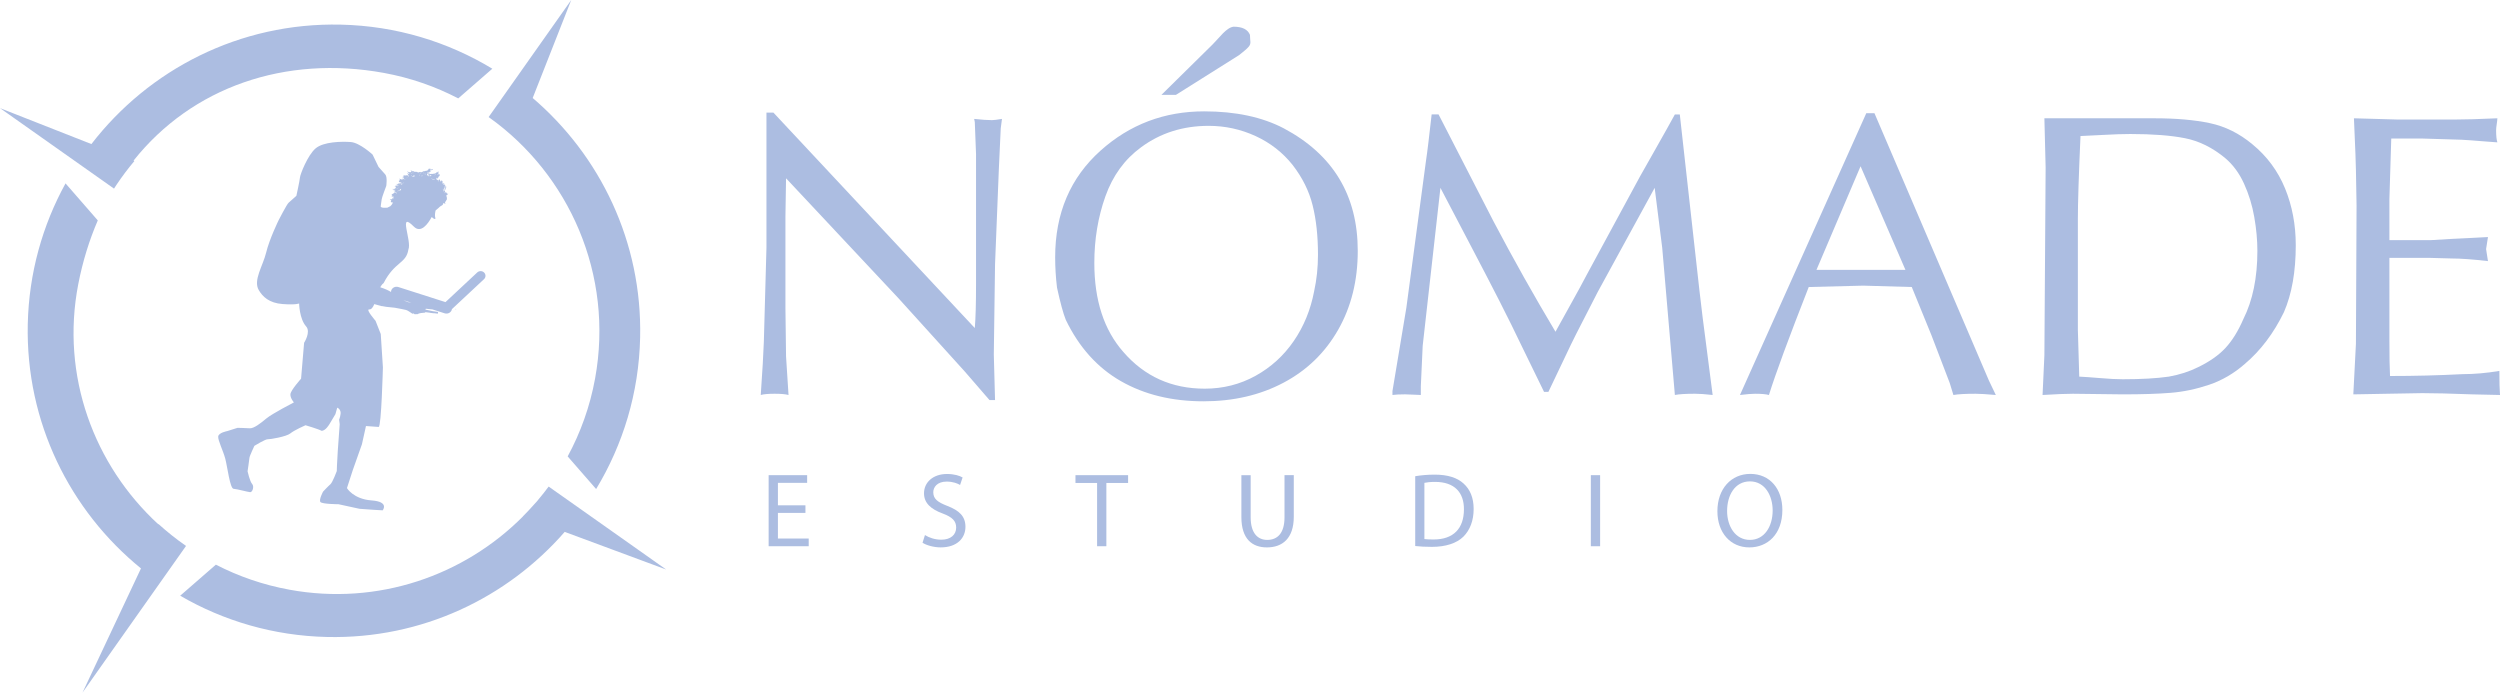 <?xml version="1.0" encoding="iso-8859-1"?>
<!-- Generator: Adobe Illustrator 16.0.0, SVG Export Plug-In . SVG Version: 6.00 Build 0)  -->
<!DOCTYPE svg PUBLIC "-//W3C//DTD SVG 1.1//EN" "http://www.w3.org/Graphics/SVG/1.1/DTD/svg11.dtd">
<svg version="1.1" id="Layer_1" xmlns="http://www.w3.org/2000/svg" xmlns:xlink="http://www.w3.org/1999/xlink" x="0px" y="0px"
	 width="411.995px" height="114.126px" viewBox="0 0 411.995 114.126" style="enable-background:new 0 0 411.995 114.126;"
	 xml:space="preserve">
<path style="fill:#ACBDE1;" d="M93.865,82.615l-3.449-2.431c-0.518,0.707-1.068,1.396-1.629,2.065
	c-0.097,0.114-0.185,0.237-0.283,0.35c-0.157,0.184-0.326,0.357-0.49,0.539c-0.598,0.668-1.204,1.331-1.842,1.959l0.012,0.009
	c-9.715,9.759-23.906,14.744-38.477,12.076c-4.331-0.79-8.4-2.203-12.13-4.129l-5.881,5.119c7.136,4.146,15.384,6.607,24.218,6.802
	c15.585,0.346,29.649-6.429,39.15-17.321l16.721,6.203L93.865,82.615z"/>
<path style="fill:#ACBDE1;" d="M80.624,19.152l-0.1,0.14c13.287,9.431,20.664,26,17.545,43.088
	c-0.842,4.616-2.397,8.918-4.518,12.835l4.688,5.379c4.417-7.3,7.053-15.813,7.254-24.958c0.353-15.768-6.586-29.981-17.707-39.485
	L94.141,0L80.624,19.152z"/>
<path style="fill:#ACBDE1;" d="M18.789,31.083c0.126-0.214,0.27-0.409,0.403-0.621c0.916-1.362,1.899-2.681,2.958-3.93l-0.145-0.057
	C31.654,14.338,47.03,9.051,63.264,12.016c4.387,0.804,8.497,2.242,12.254,4.2l5.617-4.891c-7.308-4.423-15.826-7.063-24.982-7.266
	c-16.679-0.372-31.632,7.411-41.091,19.683L0,17.818l18.768,13.251L18.789,31.083z"/>
<path style="fill:#ACBDE1;" d="M30.656,89.966c-1.596-1.108-3.113-2.314-4.547-3.614l-0.018,0.051
	c-10.586-9.73-16.122-24.468-13.193-39.581c0.735-3.781,1.826-7.275,3.217-10.497L10.8,30.222
	c-3.793,6.894-6.036,14.769-6.224,23.177C4.218,69.61,11.557,84.182,23.232,93.675l-9.629,20.451l12.761-18.077l4.241-6.006
	L30.656,89.966z"/>
<path style="fill:#ACBDE1;" d="M79.784,44.918c-0.306-0.312-0.814-0.314-1.135-0.02l-5.233,4.89l-2.489-0.796
	c-0.017-0.021-0.04-0.031-0.065-0.021l-5.215-1.668c-0.492-0.157-1.018,0.098-1.175,0.572c-0.028,0.082-0.027,0.163-0.031,0.245
	c-0.391-0.246-0.932-0.505-1.779-0.779c0.041-0.078,0.084-0.151,0.13-0.218c0.153-0.228,0.298-0.393,0.429-0.473
	c1.836-3.578,3.71-3.171,4.081-5.527c0.609-1.394-1.782-6.482,0.898-3.781c1.166,1.172,2.328-0.444,2.943-1.576
	c0.499,0.478,0.631,0.305,0.621,0.186c-0.187-0.421-0.021-1.101,0.029-1.28c0.896-0.712,0.444-0.484,1.081-0.85
	c0.111-0.066,0.151-0.19,0.161-0.326c0.053,0.005,0.096,0.002,0.122-0.027c0.042,0.079,0.095,0.085,0.231,0.086
	c-0.008-0.054,0.019-0.061,0.022-0.103c-0.052,0.011-0.03-0.049-0.086-0.042c0.009-0.158,0.202-0.264,0.212-0.406
	c0.178-0.021,0.141-0.661-0.027-0.734c0.065-0.01,0.047-0.076,0.135-0.096c-0.047-0.047,0.037-0.066,0.043-0.12
	c0.021,0.023,0.062,0.026,0.107,0.026c-0.025-0.089,0.051-0.089,0.104-0.169c-0.033,0.01-0.106,0.101-0.093-0.007
	c-0.053-0.003-0.091,0.01-0.11,0.045c-0.021-0.003-0.008-0.018,0.002-0.018c-0.004-0.03-0.06-0.015-0.068-0.04
	c0-0.026-0.006-0.065,0.021-0.068c-0.027-0.041-0.046,0.009-0.089-0.027c0.034-0.067-0.002-0.076-0.049-0.088
	c-0.003-0.042,0.037-0.035,0.024-0.086c-0.03-0.008-0.038,0.015-0.018,0.015c-0.022,0.049-0.071-0.045-0.058,0.049
	c-0.059,0.011-0.033-0.044-0.068-0.056c-0.062-0.033-0.015,0.058-0.059,0.047c0.019,0.036,0.096,0.02,0.125,0.046
	c0.011,0.054-0.051,0.029-0.06,0.062c-0.044,0.009,0.019-0.074-0.053-0.054c0.022,0.052,0.009,0.103-0.044,0.12
	c-0.017-0.063-0.002-0.288,0.079-0.309c-0.066,0.003-0.07-0.056-0.081-0.128c-0.04,0.004-0.042,0.023-0.024,0.049
	c-0.014-0.009-0.024-0.02-0.052-0.021c0.043-0.078-0.018-0.145,0.034-0.244c-0.08-0.012-0.016-0.126-0.056-0.197
	c0.037-0.016,0.035,0.007,0.003-0.052c0.005-0.014,0.019-0.019,0.021-0.034c0.016,0.003,0.011,0.022,0.016,0.035
	c0.06-0.025-0.044-0.049-0.011-0.104c0.051,0.037,0.049,0.015,0.107,0.041c-0.08,0.045-0.01,0.219,0.017,0.23
	c-0.001,0.018-0.021,0.014-0.036,0.015c0.03,0.06,0.089,0.057,0.043,0.144c0.064-0.032,0.126-0.062,0.123-0.167
	c-0.13-0.074-0.028-0.187-0.13-0.235c0.072-0.033,0.066,0.036,0.12,0.075c0.076-0.015,0.066-0.128,0.09-0.203
	c-0.037,0.075-0.043-0.047-0.058,0.032c-0.059-0.023,0.002-0.04-0.032-0.071c-0.061,0.012-0.066-0.018-0.094,0.042
	c-0.066-0.045,0.013-0.048,0.008-0.12c-0.03,0.029-0.061-0.002-0.049-0.058c0.076-0.041,0.015-0.015,0.062-0.099
	c-0.079-0.014-0.043,0.049-0.108,0.007c-0.018-0.02-0.073-0.092-0.029-0.108c0.004-0.013-0.007-0.015-0.017-0.015
	c-0.016-0.001-0.019-0.011-0.017-0.02c-0.039,0.012-0.055,0.086-0.027,0.122c-0.023,0-0.108-0.065-0.127,0.006
	c-0.015-0.003-0.017-0.017-0.035-0.018c0.033-0.099,0.263-0.182,0.129-0.292c0.018,0.025,0.012,0.039-0.02,0.035
	c-0.01,0.028,0.011,0.035,0.032,0.038c-0.055,0.046-0.037,0.053-0.098,0.1c-0.006-0.045-0.005-0.135-0.04-0.197
	c-0.043,0.051-0.116,0.071-0.12,0.166c-0.019-0.001-0.037-0.001-0.056-0.004c0.086-0.083-0.009-0.273,0.093-0.275
	c-0.027-0.028-0.007-0.092-0.065-0.091c0.003-0.021,0.033-0.013,0.056-0.013c-0.024-0.058-0.1-0.071-0.1-0.148
	c-0.042-0.003-0.081-0.006-0.126-0.009c-0.003,0.042-0.035,0.048-0.024,0.105c-0.062-0.042-0.002-0.07,0.009-0.125
	c-0.082,0.037-0.144,0.089-0.194,0.163c-0.028-0.101,0.012-0.165-0.018-0.265c-0.068-0.019-0.067-0.029-0.139-0.078
	c-0.088,0.17-0.156,0.223-0.137,0.374c-0.017,0-0.035-0.002-0.053-0.002c0.046-0.087-0.022-0.146,0.051-0.192
	c0.006-0.04-0.051-0.025-0.05-0.057c-0.005-0.014,0.008-0.016,0.017-0.014c-0.012-0.04-0.055,0.049-0.093,0.046
	c0.009-0.041-0.077-0.171-0.134-0.151c0.063-0.158,0.332-0.289,0.344-0.5c0.068,0.078,0.124-0.125,0.175-0.181
	c-0.043-0.017-0.023-0.116-0.059-0.181c-0.128-0.028-0.184-0.015-0.224,0.085c-0.064-0.037-0.064,0.009-0.111,0.031
	c-0.046-0.048,0.07-0.118,0.139-0.147c0.065-0.178,0.074-0.234,0.119-0.413c-0.064,0.039-0.098,0.039-0.117,0.096
	c-0.097-0.132-0.176,0.105-0.332,0.082c-0.101,0.235-0.469,0.167-0.671,0.249c-0.031-0.045,0.015-0.04-0.034-0.055
	c-0.024,0.009-0.037,0.037-0.04,0.068c-0.095-0.116-0.323,0.058-0.398-0.013c-0.079,0.026-0.115,0.099-0.224,0.09
	c-0.039,0.06-0.08,0.101-0.085,0.156c-0.03-0.036-0.044-0.007-0.09-0.007c0.009-0.131,0.006-0.281,0.136-0.345
	c0.06,0.068,0.159,0.005,0.271,0.02c0.016-0.037,0.058-0.046,0.06-0.098c-0.06-0.045-0.08-0.033-0.143-0.01
	c-0.004-0.057-0.04-0.139,0.011-0.157c0.099,0.124,0.268-0.04,0.297-0.12c-0.01-0.06-0.041-0.021-0.054,0.012
	c-0.035-0.053,0.004-0.099-0.065-0.129c0.028-0.026,0.107-0.004,0.111-0.06c0.086,0.079,0.173,0.008,0.226-0.09
	c0.057,0.016,0.021,0.05,0.012,0.088c0.089-0.043,0.117-0.06,0.143-0.183c-0.072-0.01-0.125,0.063-0.259,0.035
	c-0.01,0.036,0.01,0.047,0.014,0.07c-0.046-0.014-0.187-0.029-0.198-0.032c-0.057-0.073,0.029-0.088-0.024-0.176
	c-0.031,0.062-0.04,0.028-0.113,0.047c0.023,0.024,0.068,0.027,0.089,0.056c-0.007,0.022-0.033,0.013-0.056,0.015
	c0.019-0.045-0.083-0.024-0.083-0.093c-0.035,0.039-0.032,0.009-0.074,0.029c0.007,0.132-0.095,0.147-0.163,0.199
	c0.074,0.165-0.369,0.14-0.521,0.191c-0.027,0.007-0.045,0.065-0.057,0.068c-0.016-0.002-0.038-0.061-0.053-0.059
	c-0.043,0.008-0.133,0.077-0.206,0.074c0.008,0.124-0.346,0.155-0.419,0.057c-0.032,0.034-0.094,0.034-0.164,0.024
	c0.008,0.049-0.022,0.057-0.06,0.059c-0.001-0.002-0.001-0.002-0.001-0.003c-0.001,0.001-0.001,0.002-0.002,0.003
	c-0.05,0.002-0.115-0.008-0.146,0.031c-0.078-0.27-0.585,0.011-0.704-0.242c-0.113,0.054-0.231-0.014-0.306-0.074
	c-0.073,0.037-0.097,0.009-0.159-0.029c-0.002,0.018-0.01,0.028-0.025,0.031c0.093,0.103,0.094,0.101,0.147,0.203
	c-0.145,0.087-0.387,0.053-0.578,0.01c0.025-0.007,0.006-0.064,0.04-0.065c0.004-0.05-0.07-0.039-0.124-0.043
	c-0.01,0.038,0.087,0.102-0.006,0.102c0.099,0.043,0.138,0.179,0.309,0.236c0,0.029-0.022,0.032-0.022,0.064
	c-0.118,0.036-0.21-0.091-0.305-0.07c0.018,0.053,0.012,0.13,0.098,0.13c-0.027,0.084,0.17,0.226,0.072,0.321
	c-0.104-0.097-0.162-0.068-0.222-0.208c-0.01,0.019-0.01,0.065-0.045,0.102c-0.029,0.003-0.032-0.017-0.034-0.039
	c-0.152,0.154-0.444-0.119-0.553,0.154c0.084-0.012,0.093,0.031,0.102,0.076c-0.069-0.011-0.076,0.056-0.164,0.024
	c-0.058,0.032,0.007,0.147-0.008,0.14c0.021,0.017,0.074-0.013,0.107-0.009c0.025,0.004,0.029,0.074,0.037,0.001
	c0.043,0.085,0.072,0.084,0.075,0.199c-0.016-0.001-0.009-0.023-0.013-0.035c-0.096,0.012-0.145,0.075-0.212,0.125
	c0.036,0.032,0.075,0.058,0.083,0.112c-0.009,0.037-0.024-0.026-0.053,0.012c-0.009,0.005-0.006-0.126-0.035-0.036
	c-0.014-0.007-0.017-0.02-0.035-0.02c0-0.041,0.009-0.064,0.04-0.068c-0.002-0.022-0.033-0.022-0.034-0.003
	c-0.037-0.007,0.028-0.042-0.012-0.071c0.033,0.001,0.036,0.023,0.07,0.021c-0.009-0.015-0.018-0.027-0.015-0.052
	c-0.116-0.014-0.149,0.115-0.184,0.038c-0.006,0.041,0.012,0.057,0.048,0.057c0.002,0.033-0.024,0.035-0.021,0.071
	c-0.129-0.033-0.321-0.166-0.44-0.157c0.046,0.154,0.137,0.078,0.146,0.239c-0.068-0.042-0.122,0.143-0.19,0.092
	c-0.056,0.134,0.08,0.157,0.052,0.249c0.041-0.004,0.102-0.032,0.111,0.025c0.038-0.027,0.056-0.034,0.109-0.009
	c-0.003-0.016-0.019-0.018-0.016-0.039c0.019,0.009,0.033,0.002,0.037-0.014c-0.01,0.063,0.086,0.013,0.144,0.046
	c-0.002,0.088-0.144,0.019-0.138,0.114c-0.033-0.012-0.01-0.069-0.067-0.057c-0.016,0.053,0.013,0.064,0.009,0.107
	c0.04-0.054,0.09,0.003,0.166-0.022c-0.076,0.053,0.043,0.043-0.047,0.118c-0.011-0.073-0.053-0.016-0.045-0.091
	c-0.051-0.008-0.066,0.023-0.04,0.049c-0.016-0.036-0.081-0.029-0.107-0.061c-0.026,0.012-0.035,0.036-0.038,0.07
	c-0.07-0.046-0.059,0.028-0.13,0.023c0.022-0.022,0.05-0.03,0.077-0.046c0-0.068-0.058,0.012-0.069-0.04
	c-0.038,0.066-0.066,0.068-0.131,0.026c-0.053-0.033,0.047,0.03,0.051,0.055c-0.035,0.01-0.087,0.015-0.127,0.028
	c0.008,0.012,0.015,0.029,0.01,0.054c-0.048-0.009-0.094-0.032-0.156-0.063c-0.056,0.023,0.022,0.089-0.026,0.103
	c0.07,0.035,0.07,0.032,0.14,0.077c0-0.04,0.042-0.037,0.059-0.063c0.003,0.014,0,0.085,0.068,0.038c0,0.03-0.016,0.044-0.037,0.049
	c0.028,0.013,0.068-0.007,0.129-0.026c-0.071,0.062-0.042,0.089-0.131,0.062c-0.01,0.029,0.013,0.031,0.011,0.052
	c-0.018-0.001-0.034-0.003-0.052-0.003c-0.041-0.012,0.02-0.024-0.019-0.053c-0.03,0.024-0.04,0.013-0.03-0.037
	c-0.05-0.002-0.013,0.098-0.077,0.08c0.011,0.022,0.013,0.04,0.011,0.056c-0.009,0.007-0.017,0.014-0.027,0.019
	c-0.006-0.03-0.031-0.046-0.078-0.045c0.041-0.021-0.021-0.044,0.021-0.05c-0.023-0.007-0.101-0.036-0.125-0.045
	c-0.033,0.018-0.02,0.093-0.043,0.121c0.055-0.076,0.06,0.021,0.076,0.058c-0.021-0.001-0.044,0.005-0.063,0.002
	c-0.038,0.073-0.074,0.06-0.148,0.062c0.012,0.016,0.012,0.028,0.003,0.042c0.131,0.035,0.132,0.032,0.236,0.088v0.001
	c-0.076,0.153-0.295,0.25-0.477,0.317c0.017-0.021-0.03-0.06-0.003-0.077c-0.027-0.041-0.083,0.009-0.129,0.029
	c0.009,0.04,0.129,0.042,0.054,0.093c0.107-0.019,0.219,0.075,0.392,0.029c0.016,0.026-0.002,0.044,0.019,0.071
	c-0.08,0.091-0.227,0.032-0.294,0.098c0.046,0.039,0.085,0.103,0.156,0.056c0.025,0.087,0.266,0.102,0.237,0.234
	c-0.136-0.026-0.168,0.029-0.3-0.057c0.004,0.023,0.032,0.06,0.023,0.107c-0.023,0.019-0.04,0.005-0.049-0.01
	c-0.041,0.21-0.441,0.136-0.376,0.423c0.061-0.055,0.098-0.023,0.129,0.01c-0.065,0.027-0.034,0.085-0.121,0.106
	c-0.033,0.061,0.087,0.119,0.07,0.121c0.031,0.006,0.055-0.048,0.085-0.064c0.023-0.007,0.068,0.044,0.032-0.02
	c0.085,0.053,0.107,0.036,0.178,0.127c-0.016,0.008-0.025-0.014-0.034-0.023c-0.073,0.063-0.078,0.142-0.102,0.217
	c0.028,0.008,0.057,0.014,0.084,0.023c-0.004,0.016-0.009,0.03-0.014,0.046c-0.019-0.024-0.043-0.051-0.026,0.008
	c-0.017,0.005-0.026-0.008-0.04,0.002c-0.025-0.031-0.028-0.061-0.004-0.079c-0.016-0.015-0.04,0.003-0.03,0.017
	c-0.038,0.016-0.002-0.054-0.054-0.049c0.025-0.021,0.044-0.005,0.071-0.02c-0.011-0.008-0.031-0.017-0.043-0.037
	c-0.101,0.049-0.055,0.175-0.129,0.127c0.019,0.038,0.042,0.045,0.074,0.025c0.019,0.025,0,0.04,0.02,0.067
	c-0.125,0.046-0.362,0.032-0.458,0.109c0.127,0.101,0.16-0.011,0.26,0.12c-0.08,0.001-0.019,0.182-0.105,0.179
	c0.031,0.14,0.154,0.087,0.189,0.18c0.031-0.03,0.065-0.083,0.102-0.039c0.013-0.03,0.027-0.044,0.05-0.054
	c-0.016,0.089-0.029,0.169-0.041,0.242c-0.017,0.004-0.026,0.046-0.053,0.022c0.005,0.073-0.016,0.088-0.093,0.088
	c-0.062-0.001,0.055,0,0.074,0.02c-0.028,0.024-0.065,0.061-0.093,0.092c0.016,0.007,0.032,0.015,0.041,0.035
	c-0.044,0.019-0.095,0.026-0.167,0.031c-0.031,0.047,0.051,0.065,0.038,0.094l-0.587,0.297c0,0-1.135,0.134-1.109-0.228
	c0.026-0.36,0.141-0.858,0.162-1.15c0.02-0.292,0.752-2.195,0.752-2.195s0.219-1.47-0.164-1.9c-0.379-0.423-1.108-1.238-1.108-1.238
	l-0.98-2.032c0,0-2.112-1.961-3.602-2.069c-1.496-0.106-4.461-0.066-5.776,1.035c-1.318,1.105-2.562,4.319-2.595,4.823
	c-0.038,0.508-0.588,3.007-0.588,3.007s-1.004,0.909-1.284,1.142c-0.279,0.234-1.632,2.859-1.632,2.859s-1.53,3.127-2.061,5.342
	c-0.535,2.212-2.164,4.562-1.228,6.178c0.629,1.087,1.711,2.156,3.951,2.315c2.238,0.162,2.707-0.099,2.707-0.099
	s0.043,2.543,1.153,3.784c0.822,0.916-0.332,2.698-0.332,2.698l-0.499,5.916c0,0-1.712,1.908-1.758,2.561
	c-0.047,0.647,0.577,1.347,0.577,1.347s-3.582,1.85-4.538,2.648c-0.956,0.805-2.069,1.667-2.742,1.619
	c-0.67-0.049-2.019-0.072-2.019-0.072l-1.688,0.534c0,0-1.444,0.259-1.49,0.905c-0.046,0.649,0.809,2.31,1.165,3.644
	c0.352,1.332,0.774,4.917,1.369,4.961c0.599,0.042,2.361,0.529,2.735,0.556c0.372,0.026,0.704-0.927,0.322-1.357
	c-0.382-0.421-0.751-2.08-0.751-2.08s0.29-1.94,0.309-2.233c0.021-0.285,0.815-1.968,0.815-1.968s1.807-1.107,2.179-1.079
	c0.373,0.027,3.107-0.433,3.747-0.968c0.635-0.53,2.497-1.347,2.497-1.347s2.214,0.654,2.633,0.914
	c0.67,0.048,1.318-1.104,1.318-1.104l0.975-1.63l0.303-1.072c0,0,0.366,0.102,0.521,0.582c0.155,0.484-0.21,1.403-0.21,1.403
	l0.095,0.73c0,0-0.181,2.528-0.317,4.406c-0.132,1.877-0.163,3.325-0.163,3.325s-0.693,1.874-1.053,2.175
	c-0.359,0.303-1.21,1.216-1.21,1.216s-0.737,1.365-0.427,1.714c0.316,0.347,2.976,0.36,2.976,0.36l3.47,0.754l2.312,0.164
	l1.496,0.086c0,0,1.153-1.419-1.831-1.634c-2.987-0.212-4.058-2.028-4.058-2.028l0.966-2.979l1.503-4.248l0.665-3.002
	c0,0,1.641,0.117,2.089,0.149c0.449,0.032,0.703-9.817,0.703-9.817l-0.356-5.498l-0.856-2.174c0,0-1.676-1.919-1.053-1.876
	c0.367,0.027,0.627-0.344,0.846-0.879c0.337,0.103,0.741,0.217,1.224,0.341c0.002-0.008,0.006-0.014,0.008-0.021
	c0.484,0.102,0.953,0.174,1.339,0.194c0.249,0.013,0.515,0.044,0.779,0.082c0.007,0.001,0.013,0.002,0.019,0.003
	c0,0,0.013,0.002,0.016,0.002c0.819,0.122,1.613,0.326,1.831,0.362c0.209,0.034,0.767,0.412,1.075,0.629
	c0.048-0.028,0.103-0.039,0.153-0.064c0.116,0.072,0.213,0.135,0.228,0.151c0.032,0.031,0.225-0.078,0.389,0.001
	c0.415-0.238,0.812-0.219,1.283-0.271c0.008-0.052,0.095-0.075,0.095-0.075l0.672,0.078c0.028,0.01,0.058,0.013,0.086,0.023
	c0.185,0.023,0.327,0.045,0.327,0.045c0.036-0.003,0.144,0.008,0.277,0.028c0.034,0,0.048-0.003,0.074-0.004l0.563,0.07
	c0.13-0.06,0.029-0.2,0.06-0.285c-0.239-0.045-0.577-0.085-0.837-0.117c0,0-1.075-0.222-1.172-0.251
	c-0.102-0.025-0.056-0.129,0-0.151c0.006-0.002,0.028-0.001,0.053-0.001c0.375,0.035,0.923,0.097,0.923,0.097l0.025-0.002
	c0.034,0.003,0.056,0.006,0.082,0.009l2.02,0.645c0.492,0.158,1.019-0.098,1.178-0.574c0.012-0.035,0.006-0.07,0.013-0.105
	l5.299-4.949C80.079,45.717,80.092,45.226,79.784,44.918 M73.453,30.756c0.034,0.034-0.013,0.031-0.005,0.087
	c-0.031-0.013-0.075-0.014-0.087-0.04C73.406,30.806,73.401,30.75,73.453,30.756 M73.318,30.607c0.025,0.091-0.004,0.1-0.048,0.17
	c0.021,0.003,0.014,0.024-0.019,0.018C73.281,30.713,73.231,30.634,73.318,30.607 M73.033,31.06c-0.012,0.123,0.057,0.18,0.09,0.267
	c0.001-0.026,0.017-0.039,0.038-0.048c-0.071,0.105-0.002,0.246-0.059,0.312c-0.001-0.017-0.013-0.021-0.033-0.019
	C73.167,31.394,72.876,31.223,73.033,31.06 M72.682,29.875c0.033,0.046-0.02,0.118-0.082,0.116
	C72.576,29.953,72.629,29.883,72.682,29.875 M72.21,28.367c0.042,0.026-0.036,0.051,0.011,0.074
	c0.024-0.028,0.025-0.046,0.006-0.074c0.013-0.006,0.073-0.04,0.072,0.006c-0.039,0.04-0.062,0.108-0.134,0.116
	c0.008-0.068-0.015-0.011-0.055-0.023C72.117,28.401,72.188,28.413,72.21,28.367 M71.9,29.38c0.091,0.005,0.063-0.117,0.139-0.129
	c0.008,0.188-0.116,0.326-0.197,0.443C71.903,29.607,71.917,29.502,71.9,29.38 M71.754,28.649c-0.006,0.139-0.065,0.22-0.115,0.308
	C71.661,28.907,71.674,28.696,71.754,28.649 M71.601,29.5c0.014,0.071-0.006,0.071-0.01,0.155
	C71.511,29.65,71.542,29.505,71.601,29.5 M71.333,29.496c0.061,0.052,0.04,0.078,0.08,0.131c0.023-0.052,0.009-0.057-0.01-0.106
	c0.026,0.001,0.04-0.005,0.053-0.016c0.025,0.059,0.001,0.077-0.009,0.14c-0.046-0.003-0.096-0.007-0.145-0.011
	C71.283,29.587,71.286,29.528,71.333,29.496 M71.215,29.331c0.02,0.052-0.009,0.117-0.065,0.137
	C71.159,29.409,71.137,29.312,71.215,29.331 M71.078,28.954c0.011,0.012,0.115,0.031,0.048,0.055c0-0.021-0.017-0.011-0.031-0.003
	c-0.009-0.039-0.041-0.054-0.032-0.109C71.132,28.902,71.069,28.914,71.078,28.954 M70.646,29.169
	c-0.003-0.067,0.022-0.103,0.08-0.1C70.719,29.125,70.696,29.158,70.646,29.169 M70.978,28.857
	c-0.001,0.057,0.126,0.092,0.063,0.148c-0.015-0.05-0.126,0.098-0.24,0.015C70.82,28.923,70.881,28.872,70.978,28.857
	 M70.804,28.954c-0.08,0.081-0.162-0.011-0.292,0.031c-0.017-0.025-0.015-0.066-0.008-0.11
	C70.67,28.835,70.722,28.972,70.804,28.954 M70.88,28.201c-0.01,0.041-0.02,0.083-0.08,0.064
	C70.808,28.224,70.818,28.186,70.88,28.201 M70.443,28.413c0.033,0.033,0.119-0.04,0.186-0.035c0.009,0.006,0.038,0.083-0.005,0.086
	c0-0.072-0.013-0.004-0.037-0.001c0.018-0.037-0.056-0.073-0.05-0.042c0.006,0.012,0.069,0.06,0.012,0.073
	c-0.039-0.096-0.138,0.038-0.184-0.014C70.431,28.501,70.387,28.401,70.443,28.413 M70.154,28.659c-0.021,0-0.014,0.017-0.002,0.035
	c-0.019,0.006-0.04,0.015-0.055,0.029c-0.067-0.002-0.125-0.016-0.123-0.077C70.042,28.636,70.104,28.633,70.154,28.659
	 M69.86,28.444c0.022,0.094-0.083,0.081-0.154,0.129C69.733,28.503,69.812,28.483,69.86,28.444 M69.5,28.945
	c0.077,0.028,0.084,0.018,0.092-0.026c-0.001,0.027,0.049,0.01,0.052,0.038c-0.067,0.012-0.067,0.1-0.15,0.094
	c0.002-0.008-0.004-0.009-0.005-0.014c0-0.025-0.001-0.05-0.005-0.079C69.489,28.953,69.496,28.95,69.5,28.945 M69.261,28.472
	c-0.007,0.068,0.028-0.002,0.053,0.037c0.009,0.051-0.039,0.034-0.042,0.066c-0.053,0.013-0.046-0.027-0.091-0.023
	C69.197,28.513,69.201,28.464,69.261,28.472 M69.134,28.789c0.008-0.011,0.018-0.02,0.048-0.008
	c0.003,0.053-0.041,0.051-0.043,0.103c0.021,0.002,0.037,0.019,0.054,0.029c0.002,0.008-0.004,0.011-0.001,0.019
	c-0.039,0-0.051,0.01-0.057,0.025c-0.007-0.024-0.01-0.061-0.016-0.088c0.009-0.017,0.015-0.037,0.023-0.051
	C69.139,28.805,69.137,28.8,69.134,28.789 M68.34,28.934c0.03,0.038,0.057,0.052,0.027,0.106c-0.09-0.006-0.139,0.029-0.188,0.074
	c-0.067-0.001-0.111-0.023-0.138-0.063c-0.029,0.041-0.055-0.036-0.074,0.014c-0.005,0.026,0.126,0.021,0.049,0.055
	c-0.051-0.065-0.153,0.009-0.135-0.115c0.084-0.022,0.126,0.046,0.195,0.047c0.078-0.089,0.022-0.132,0.122-0.165
	c-0.01,0.039-0.004,0.063,0.03,0.073C68.305,28.932,68.296,28.973,68.34,28.934 M67.942,28.606c0.001-0.004,0.009-0.002,0.011-0.006
	c-0.003,0.001-0.004,0.004-0.007,0.005C67.945,28.605,67.943,28.605,67.942,28.606 M67.958,28.597
	c0.035-0.049,0.139-0.037,0.188-0.029c-0.049,0.022-0.124,0.021-0.187,0.035C67.958,28.6,67.959,28.6,67.958,28.597 M68.198,28.358
	c-0.038,0.011-0.102,0.055-0.108-0.006C68.12,28.36,68.182,28.307,68.198,28.358 M67.948,28.324c0.007,0.041,0.05,0.045,0.016,0.001
	c0.024-0.004,0.037-0.021,0.074-0.012c-0.04,0.052,0.068,0.06,0.012,0.072c-0.017-0.001-0.019-0.018-0.034-0.02
	c-0.038,0.019-0.079,0.008-0.089-0.005C67.961,28.356,67.916,28.327,67.948,28.324 M67.889,28.603
	c-0.012-0.007-0.174,0.028-0.141-0.05C67.795,28.571,67.917,28.543,67.889,28.603 M67.749,28.952
	c0.033,0.006,0.046-0.015,0.065-0.027c0.018-0.001,0.037-0.008,0.05,0.008c0.007-0.012,0.02-0.016,0.024-0.031
	c-0.019-0.002-0.016,0.02-0.02,0.032c-0.001-0.002-0.003,0-0.004-0.001c-0.025,0.05-0.074,0.074-0.136,0.083
	C67.747,28.997,67.763,28.979,67.749,28.952 M67.375,29.064c-0.01,0.034-0.028,0.066-0.041,0.098
	c-0.046,0.005-0.087,0.015-0.099-0.011C67.278,29.097,67.323,29.077,67.375,29.064 M67.134,29.265
	c-0.033,0.021-0.079,0.127-0.113,0.083C67.055,29.326,67.096,29.217,67.134,29.265 M66.594,29.476
	c0.132,0.009,0.107,0.08,0.196,0.048c-0.002,0.018-0.002,0.033-0.002,0.051c-0.111-0.019-0.151-0.062-0.197-0.066
	C66.612,29.508,66.606,29.493,66.594,29.476 M66.606,30.088c0,0.008,0.004,0.008,0.006,0.014c-0.017,0.009-0.032,0.017-0.049,0.022
	C66.572,30.108,66.583,30.092,66.606,30.088 M66.569,30.236c0.006,0.01,0.009,0.012,0.012,0.016
	c-0.013,0.017-0.028,0.034-0.041,0.052C66.535,30.278,66.536,30.253,66.569,30.236 M66.532,30.084
	c-0.041,0.012-0.032,0.029-0.032,0.046c-0.011,0-0.025,0.006-0.033,0.003c-0.005,0.023-0.023,0.043-0.047,0.063
	C66.423,30.133,66.435,30.074,66.532,30.084 M66.267,30.241c0.033,0.016,0.051,0.044,0.068,0.075
	c-0.039,0.03-0.111,0.057-0.114,0.109c-0.039-0.032-0.08-0.038-0.121-0.035C66.113,30.293,66.21,30.288,66.267,30.241
	 M66.021,30.383c0.009,0.008,0.026,0.008,0.038,0.012c-0.014,0.004-0.03,0.011-0.045,0.019
	C66.02,30.406,66.023,30.398,66.021,30.383 M65.908,30.409c0.03-0.002,0.033,0.02,0.041,0.038c-0.012,0.007-0.022,0.015-0.034,0.022
	c-0.007-0.016-0.01-0.033-0.027-0.045C65.904,30.43,65.907,30.421,65.908,30.409 M65.916,31.355c0.015-0.115-0.056-0.124,0.008-0.2
	c0.016,0.033,0.036,0.053,0.065,0.042c0.048-0.065,0.066-0.028,0.078-0.08c0.017,0.005,0.03,0.01,0.042,0.015
	c-0.025,0.074-0.052,0.147-0.069,0.218c-0.001,0.001-0.001,0.001-0.001,0.002c-0.06,0.037-0.108,0.038-0.155,0.023
	c0.002,0.047-0.062,0-0.053,0.048c0.013,0.028,0.12-0.049,0.074,0.02c-0.077-0.029-0.121,0.092-0.179-0.023
	C65.783,31.355,65.857,31.392,65.916,31.355 M65.697,30.91c-0.033,0.053-0.103,0.091-0.145,0.14
	C65.525,30.986,65.647,30.937,65.697,30.91 M65.611,30.714c0,0.003,0.002,0.002,0.002,0.005c0-0.001,0.002,0,0.003-0.001
	c-0.023,0.031-0.052,0.093-0.088,0.045C65.556,30.753,65.578,30.701,65.611,30.714 M65.671,31.368
	c-0.001-0.013,0.008-0.024,0.002-0.039c-0.016,0.01-0.001,0.025,0,0.038L65.671,31.368c0.008,0.071-0.028,0.13-0.103,0.177
	c-0.014-0.026-0.03-0.043-0.049-0.051C65.598,31.43,65.609,31.342,65.671,31.368 M65.467,30.765L65.467,30.765L65.467,30.765z
	 M65.504,31.08c-0.014,0.003-0.131,0.117-0.146,0.035C65.408,31.107,65.491,31.018,65.504,31.08 M65.398,31.678
	c0.04,0.06-0.105,0.127,0.016,0.133c-0.07,0.014-0.108,0.098-0.144,0.077C65.282,31.786,65.325,31.74,65.398,31.678 M65.256,32.039
	c-0.002,0.004-0.002,0.012-0.003,0.016c-0.009,0.004-0.018,0.011-0.028,0.016C65.23,32.053,65.233,32.032,65.256,32.039
	 M64.927,32.502C64.926,32.502,64.926,32.503,64.927,32.502l-0.002,0.001C64.925,32.502,64.926,32.502,64.927,32.502 M64.735,33.263
	c-0.001,0.003-0.002,0.008-0.002,0.011c-0.002-0.001-0.003-0.001-0.004-0.002C64.734,33.269,64.731,33.265,64.735,33.263
	 M64.606,33.84L64.606,33.84l-0.001,0.002L64.606,33.84z M67.283,49.8c-0.264-0.088-0.523-0.191-0.811-0.332l1.312,0.419
	C67.625,49.872,67.443,49.84,67.283,49.8"/>
<path style="fill:#ACBDE1;" d="M75.081,50.888c-0.035,0.014-0.062,0.032-0.07,0.057c0.058,0.011,0.12,0.022,0.167,0.033
	C75.258,50.998,75.126,50.924,75.081,50.888"/>
<path style="fill:#ACBDE1;" d="M64.054,28.565c-0.003-0.046,0.015-0.107,0.024-0.163l-0.066,0.215
	C64.018,28.591,64.044,28.589,64.054,28.565"/>
<path style="fill:#ACBDE1;" d="M64.078,28.402l0.127-0.414C64.15,28.104,64.103,28.258,64.078,28.402"/>
<path style="fill:#ACBDE1;" d="M126.31,40.847V18.555h1.146l32.786,35.076l0.403,0.43c0.138-1.59,0.204-4.023,0.204-7.294V25.416
	l-0.204-5.283l-0.102-0.536c1.258,0.136,2.233,0.202,2.927,0.202c0.287,0,0.837-0.066,1.653-0.202
	c-0.036,0.151-0.07,0.406-0.101,0.763c-0.035,0.356-0.07,0.618-0.103,0.786l-0.305,6.587l-0.633,15.805l-0.204,14.896l0.204,7.497
	h-0.917c-1.694-1.948-3.053-3.516-4.067-4.7l-10.93-12.075l-18.528-19.772l-0.101,6.253v9.886v5.311l0.101,7.906l0.408,6.354
	c-0.494-0.136-1.254-0.204-2.286-0.204c-1.053,0-1.815,0.068-2.291,0.204c0.272-3.913,0.443-6.829,0.508-8.744L126.31,40.847z"/>
<path style="fill:#ACBDE1;" d="M211.559,21.146c8.131,4.323,12.197,11.058,12.197,20.208c0,4.881-1.076,9.208-3.227,12.988
	c-2.153,3.778-5.156,6.69-9.01,8.729c-3.854,2.041-8.248,3.063-13.178,3.063c-5.204,0-9.741-1.104-13.61-3.316
	c-3.873-2.212-6.902-5.579-9.088-10.104c-0.424-1.051-0.905-2.821-1.449-5.311c-0.204-1.68-0.305-3.348-0.305-5.008
	c0-7.252,2.498-13.114,7.496-17.588c4.812-4.304,10.498-6.456,17.058-6.456C203.626,18.351,207.998,19.287,211.559,21.146
	 M213.03,27.197c-1.643-2.067-3.685-3.659-6.122-4.778c-2.445-1.12-5.018-1.68-7.73-1.68c-4.236,0-7.948,1.18-11.131,3.534
	c-2.713,1.983-4.671,4.681-5.883,8.096c-1.213,3.416-1.821,7.069-1.821,10.965c0,6.153,1.591,11.042,4.78,14.665
	c3.489,4.035,7.963,6.054,13.422,6.054c3.032,0,5.82-0.712,8.375-2.124c2.55-1.415,4.65-3.332,6.3-5.743
	c1.655-2.416,2.768-5.143,3.345-8.173c0.422-1.93,0.636-3.939,0.636-6.025c0-3.08-0.292-5.8-0.881-8.146
	C215.738,31.497,214.641,29.281,213.03,27.197 M205.991,5.746c0,0.286,0.013,0.524,0.036,0.71c0.027,0.186,0.039,0.35,0.039,0.484
	c0,0.136-0.021,0.268-0.063,0.394c-0.041,0.126-0.132,0.268-0.27,0.42c-0.132,0.154-0.322,0.334-0.57,0.544
	c-0.244,0.213-0.561,0.471-0.95,0.777l-10.424,6.56h-2.388l8.437-8.314c0.304-0.305,0.597-0.617,0.879-0.942
	c0.279-0.322,0.558-0.622,0.836-0.901c0.28-0.279,0.559-0.515,0.84-0.711c0.282-0.194,0.574-0.319,0.877-0.368
	C204.728,4.399,205.633,4.848,205.991,5.746"/>
<path style="fill:#ACBDE1;" d="M237.074,18.86l9.05,17.613c3.267,6.203,6.674,12.267,10.216,18.199
	c1.086-1.98,2.029-3.689,2.836-5.121c0.804-1.433,1.587-2.877,2.351-4.335l8.744-16.139c0.403-0.73,1.268-2.252,2.58-4.56
	c1.313-2.315,2.37-4.199,3.165-5.657h0.811l3.229,28.948c0.32,2.846,0.71,5.955,1.158,9.317c0.449,3.365,0.788,6.018,1.026,7.968
	c-1.219-0.136-2.185-0.204-2.896-0.204c-1.525,0-2.634,0.068-3.328,0.204l-2.085-24.247c-0.424-3.306-0.839-6.604-1.245-9.889
	l-9.382,17.157L259.772,55c-0.528,1.036-1.207,2.441-2.044,4.221c-0.842,1.778-1.695,3.566-2.556,5.361h-0.714l-3.658-7.499
	c-1.054-2.218-2.301-4.74-3.736-7.561c-1.441-2.818-2.95-5.725-4.523-8.716c-1.577-2.992-3.296-6.275-5.16-9.849l-2.924,26.027
	l-0.306,6.657v1.451c-0.27,0-0.687-0.019-1.245-0.054c-0.558-0.032-1.008-0.051-1.347-0.051c-0.913,0-1.611,0.036-2.086,0.104
	v-0.637l2.289-13.725l3.229-24.171c0.135-0.881,0.277-1.979,0.431-3.289c0.152-1.315,0.324-2.785,0.509-4.412H237.074z"/>
<path style="fill:#ACBDE1;" d="M308.906,18.657l18.857,44.046l1.144,2.391c-1.525-0.136-2.638-0.204-3.33-0.204
	c-1.677,0-2.898,0.068-3.661,0.204l-0.607-1.983l-3.027-7.906l-3.226-7.905l-8.005-0.227l-8.975,0.227
	c-3.271,8.34-5.458,14.268-6.56,17.794c-0.472-0.136-1.238-0.204-2.286-0.204c-0.544,0-1.37,0.068-2.489,0.204l20.818-46.437
	H308.906z M314.014,44.478l-7.396-17.079l-7.27,17.079h8.008H314.014z"/>
<path style="fill:#ACBDE1;" d="M341.615,64.89c-1.136,0-2.807,0.068-5.005,0.204l0.301-6.56l0.204-30.934l-0.204-8.107h1.679h13.316
	h3.132c3.571,0,6.619,0.268,9.146,0.802c2.523,0.534,4.854,1.692,6.991,3.469c2.421,1.982,4.22,4.415,5.401,7.296
	c1.177,2.882,1.761,5.997,1.761,9.354c0,4.354-0.648,8.03-1.95,11.031c-1.697,3.491-3.851,6.335-6.458,8.538
	c-1.78,1.56-3.734,2.699-5.857,3.42c-2.129,0.718-4.244,1.165-6.355,1.333c-2.11,0.17-4.739,0.253-7.894,0.253L341.615,64.89z
	 M342.656,62.067c0.796,0.036,1.943,0.115,3.433,0.241c1.49,0.131,2.735,0.193,3.734,0.193c3.067,0,5.604-0.146,7.603-0.435
	c1.779-0.322,3.377-0.837,4.802-1.55c1.896-0.913,3.407-1.974,4.526-3.176c1.116-1.205,2.098-2.791,2.946-4.753
	c1.538-3.067,2.312-6.812,2.312-11.234c0-1.764-0.168-3.618-0.509-5.568c-0.336-1.948-0.901-3.784-1.69-5.515
	c-0.784-1.727-1.825-3.133-3.111-4.22c-2.087-1.727-4.296-2.819-6.636-3.277c-2.335-0.459-5.334-0.689-8.997-0.689
	c-1.183,0-2.625,0.049-4.319,0.142c-1.693,0.096-2.991,0.158-3.889,0.192c-0.291,6.488-0.434,11.062-0.434,13.722v18.225
	L342.656,62.067z"/>
<path style="fill:#ACBDE1;" d="M404.699,19.697c1.524,0,3.813-0.063,6.861-0.204c0,0.204-0.034,0.519-0.102,0.944
	c-0.067,0.421-0.103,0.769-0.103,1.041c0,0.898,0.069,1.559,0.204,1.982c-0.66-0.034-1.562-0.101-2.705-0.203
	c-1.143-0.101-2.218-0.176-3.218-0.23l-6.661-0.202h-4.9l-0.306,9.987v2.923v3.842h6.761l3.53-0.208
	c0.698-0.033,1.699-0.082,3.003-0.148c1.305-0.07,2.285-0.121,2.947-0.155c-0.205,1.271-0.308,1.931-0.308,1.983
	c0,0.05,0.103,0.71,0.308,1.98c-2.491-0.285-4.475-0.432-5.95-0.432l-3.633-0.1h-2.923h-3.735v5.311v8.335
	c0,2.559,0.034,4.5,0.102,5.821c4.015,0,8.002-0.1,11.97-0.306c1.897,0,3.916-0.174,6.052-0.531c0,1.744,0.029,3.066,0.101,3.967
	l-4.602-0.104c-3.59-0.134-6.327-0.202-8.212-0.202c-0.623,0-1.593,0.019-2.898,0.052c-1.304,0.035-2.285,0.051-2.945,0.051
	c-0.558,0-1.46,0.017-2.693,0.05c-1.237,0.033-2.177,0.05-2.821,0.05l0.43-8.333l0.103-22.799l-0.103-5.823
	c0-0.794-0.11-3.64-0.328-8.541l7.193,0.204H404.699z"/>
<polygon style="fill:#ACBDE1;" points="132.736,84.525 128.199,84.525 128.199,88.749 133.273,88.749 133.273,90.018 
	126.671,90.018 126.671,78.306 133.015,78.306 133.015,79.573 128.199,79.573 128.199,83.275 132.736,83.275 "/>
<path style="fill:#ACBDE1;" d="M152.432,88.176c0.678,0.435,1.649,0.765,2.692,0.765c1.547,0,2.451-0.817,2.451-1.998
	c0-1.077-0.625-1.721-2.207-2.313c-1.912-0.693-3.093-1.701-3.093-3.336c0-1.823,1.511-3.182,3.788-3.182
	c1.181,0,2.068,0.279,2.572,0.574l-0.416,1.235c-0.366-0.226-1.148-0.556-2.208-0.556c-1.6,0-2.208,0.955-2.208,1.754
	c0,1.096,0.713,1.635,2.329,2.26c1.983,0.766,2.973,1.721,2.973,3.442c0,1.805-1.321,3.388-4.085,3.388
	c-1.129,0-2.362-0.35-2.989-0.766L152.432,88.176z"/>
<polygon style="fill:#ACBDE1;" points="180.799,79.592 177.236,79.592 177.236,78.306 185.908,78.306 185.908,79.592 
	182.327,79.592 182.327,90.018 180.799,90.018 "/>
<path style="fill:#ACBDE1;" d="M206.107,78.306v6.951c0,2.605,1.164,3.718,2.729,3.718c1.719,0,2.848-1.146,2.848-3.718v-6.951h1.53
	v6.847c0,3.597-1.894,5.058-4.432,5.058c-2.397,0-4.204-1.356-4.204-5.005v-6.899H206.107z"/>
<path style="fill:#ACBDE1;" d="M233.225,78.479c0.922-0.156,2.018-0.261,3.215-0.261c2.172,0,3.72,0.521,4.746,1.459
	c1.06,0.955,1.668,2.312,1.668,4.206c0,1.911-0.608,3.475-1.687,4.554c-1.112,1.093-2.919,1.685-5.195,1.685
	c-1.096,0-1.982-0.053-2.747-0.138V78.479z M234.738,88.836c0.382,0.053,0.938,0.069,1.528,0.069c3.25,0,4.987-1.807,4.987-4.969
	c0.018-2.765-1.547-4.519-4.743-4.519c-0.784,0-1.374,0.069-1.772,0.155V88.836z"/>
<rect x="262.166" y="78.306" style="fill:#ACBDE1;" width="1.53" height="11.712"/>
<path style="fill:#ACBDE1;" d="M293.73,84.04c0,4.015-2.45,6.17-5.44,6.17c-3.11,0-5.266-2.417-5.266-5.963
	c0-3.717,2.295-6.15,5.423-6.15C291.662,78.097,293.73,80.547,293.73,84.04 M284.623,84.214c0,2.52,1.357,4.761,3.755,4.761
	c2.398,0,3.753-2.206,3.753-4.864c0-2.347-1.217-4.78-3.736-4.78C285.876,79.33,284.623,81.659,284.623,84.214"/>
</svg>
